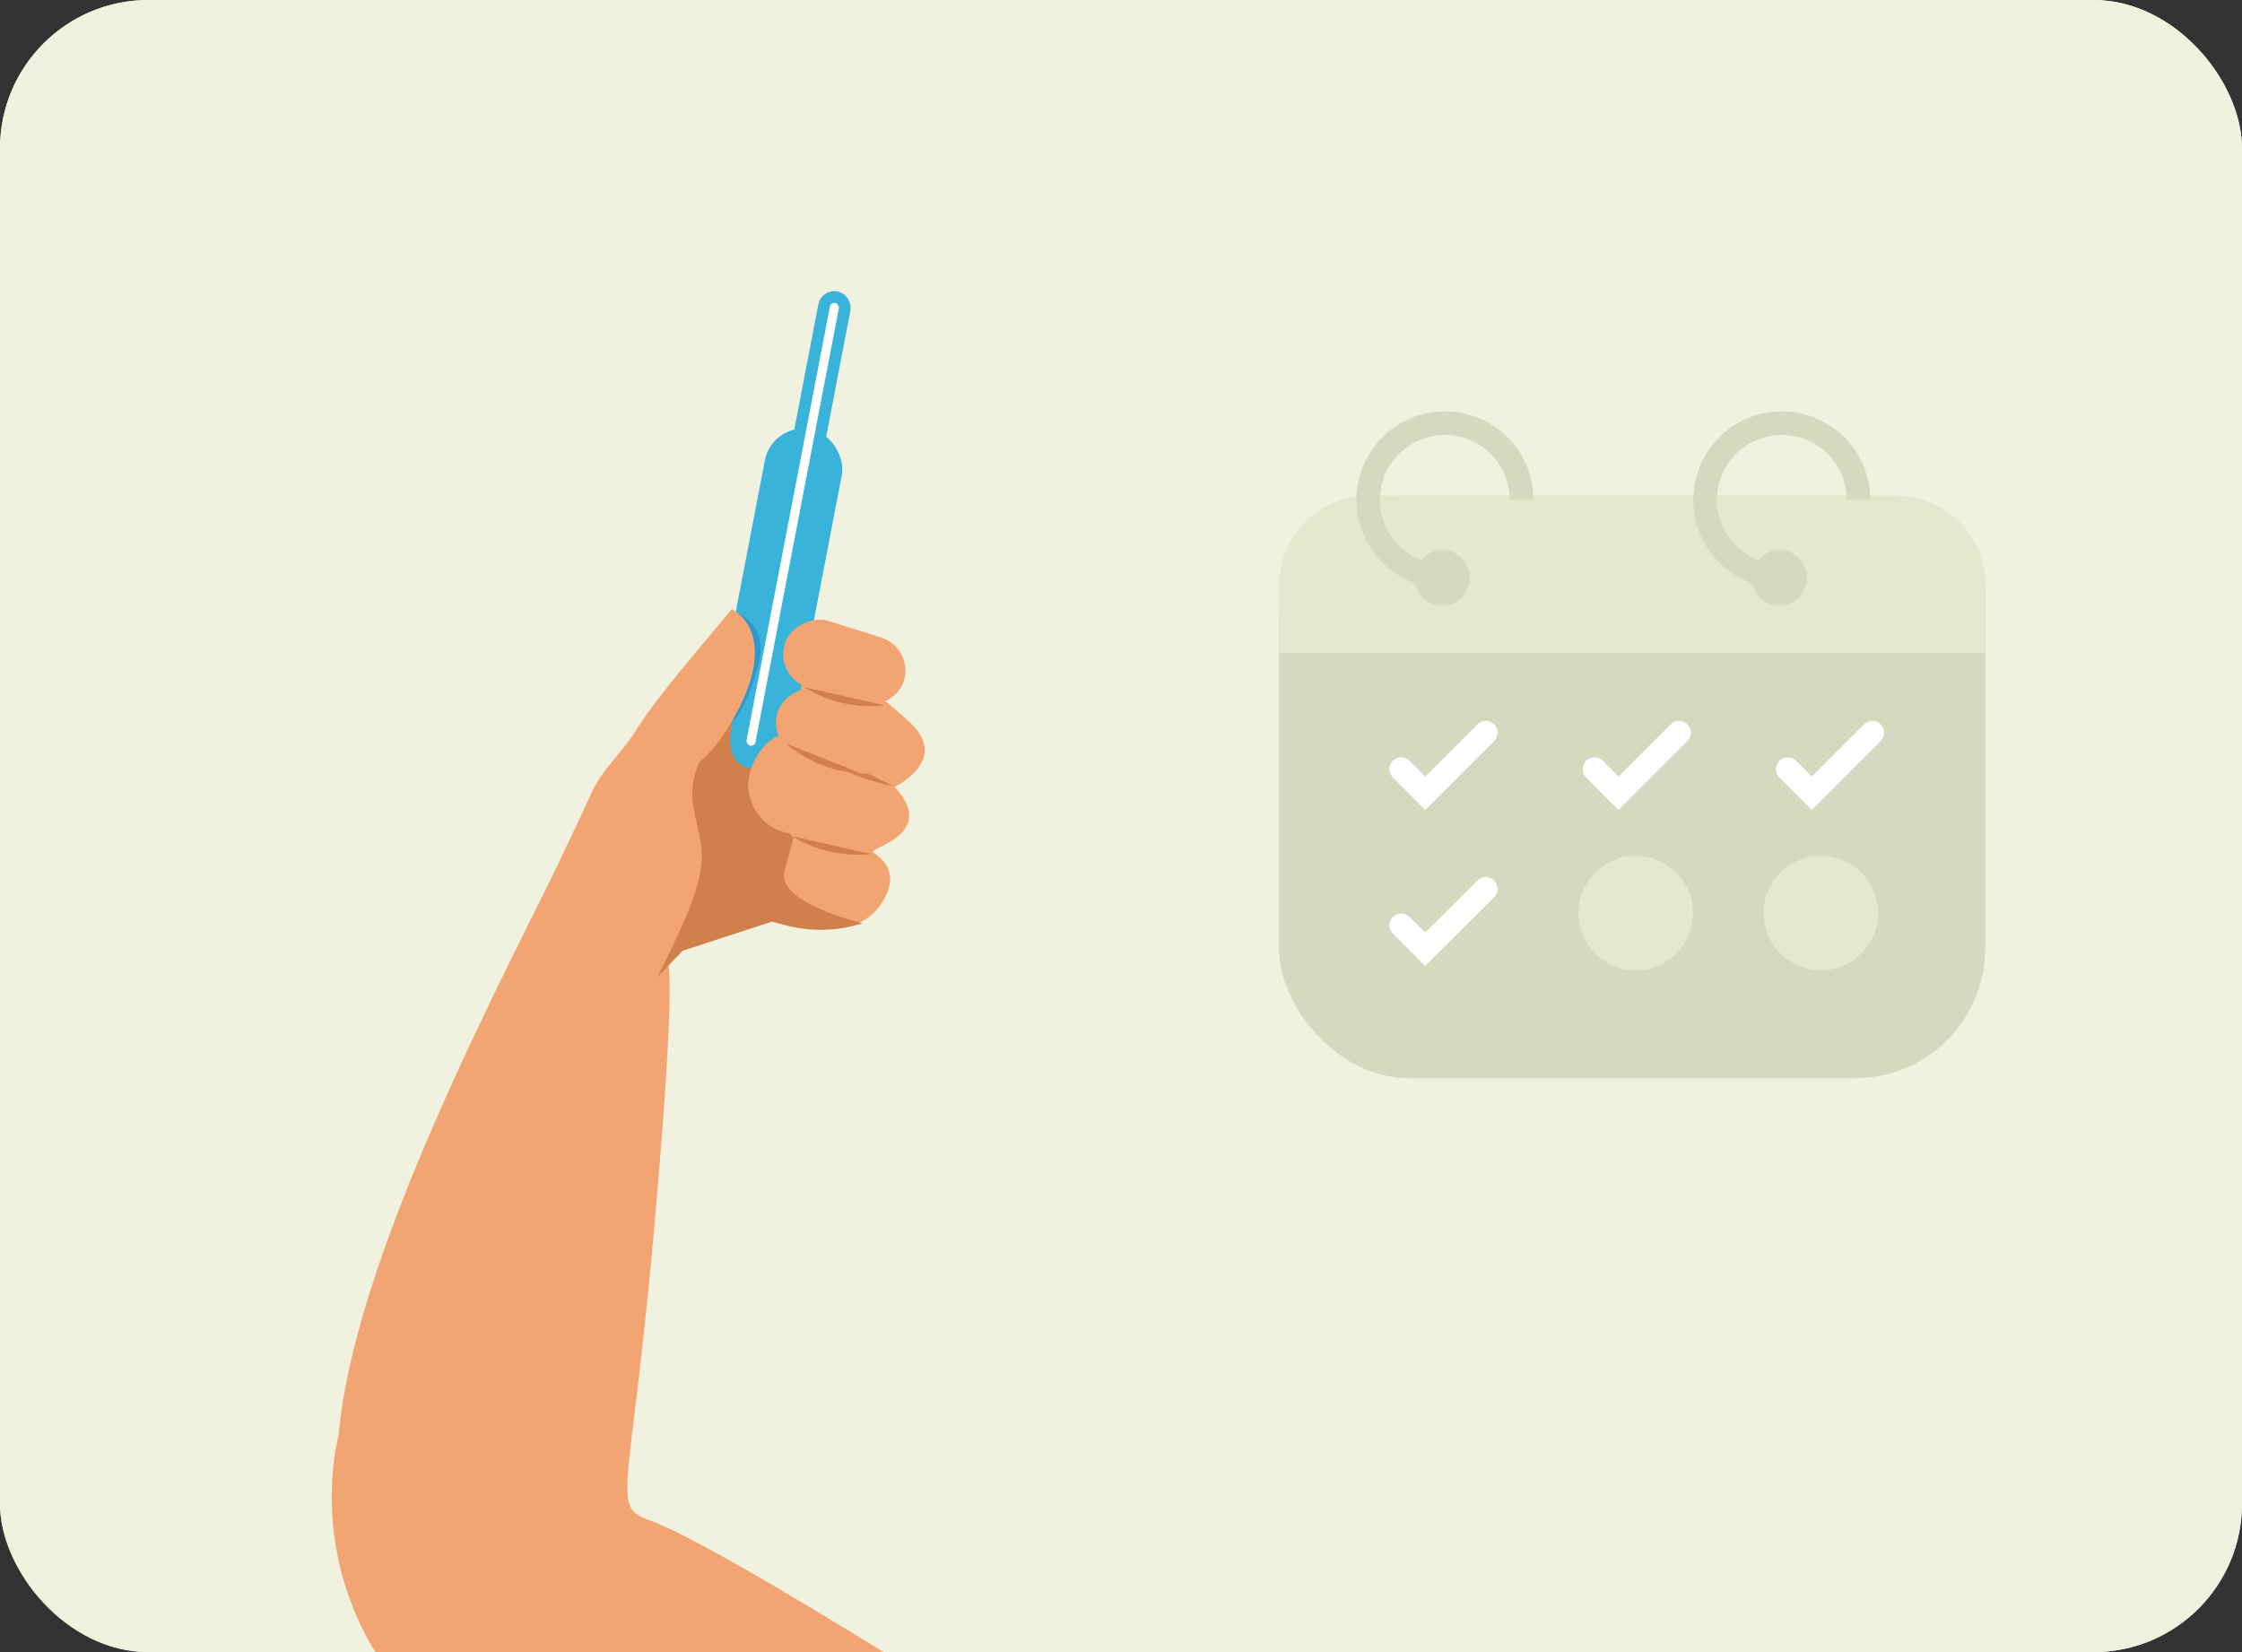 <svg xmlns="http://www.w3.org/2000/svg" xmlns:xlink="http://www.w3.org/1999/xlink" viewBox="0 0 190 140"><rect x="0" y="0" width="190" height="140" fill="#333333" stroke="none"/><defs><style>.a{fill:#f0f2df;}.b,.f,.g{fill:none;}.c{clip-path:url(#a);}.d{fill:#d6d9bf;}.e{fill:#e5e8ce;}.f{stroke:#d6d9bf;}.f,.g,.k{stroke-miterlimit:10;}.f,.g{stroke-width:2px;}.g{stroke:#fff;stroke-linecap:round;}.h{clip-path:url(#b);}.i{fill:#f2a572;}.j{fill:#39b3da;}.k{fill:#fff;stroke:#39b3da;}.l{fill:#cf804b;}.m{fill:#2b99ce;}</style><clipPath id="a"><rect class="a" width="190" height="140" rx="12.58"/></clipPath><clipPath id="b"><rect class="b" width="190" height="140" rx="12.58"/></clipPath></defs><rect class="a" width="190" height="140" rx="12.58"/><g class="c"><rect class="a" width="190" height="140" rx="12.58"/></g><rect class="d" x="108.39" y="41.99" width="59.85" height="49.38" rx="11.03"/><path class="e" d="M108.39,55.32V49.57A7.58,7.58,0,0,1,116,42h44.68a7.58,7.58,0,0,1,7.58,7.58v5.75"/><path class="f" d="M122.45,48.86a6.5,6.5,0,1,1,6.5-6.5"/><circle class="d" cx="122.22" cy="48.96" r="2.35"/><path class="f" d="M151,48.86a6.5,6.5,0,1,1,6.5-6.5"/><circle class="d" cx="150.79" cy="48.96" r="2.35"/><polyline class="g" points="118.75 65.18 120.78 67.22 125.91 62.09"/><polyline class="g" points="135.13 65.18 137.16 67.22 142.29 62.09"/><polyline class="g" points="151.51 65.18 153.54 67.22 158.67 62.09"/><polyline class="g" points="118.75 78.41 120.78 80.44 125.91 75.32"/><circle class="e" cx="138.62" cy="77.37" r="4.85"/><circle class="e" cx="154.31" cy="77.37" r="4.85"/><g class="h"><path class="i" d="M65.79,52c1.94,3,2.74,2.7,1.94,3a3.61,3.61,0,0,0-1.61,4.37c.93,2-3.76,2-4,1.86s4.61-5.46-.06-9.6c0,0-6.35,7.27-8.15,10.24-1.08,1.79-2.91,3.38-3.77,5.29-1.22,2.71-1.71,3.64-2.43,5.18-3.83,8.23-17.54,33.21-19,49.13L28.41,123a25.31,25.31,0,0,0,8.4,22.94l42.47-3.19s-18.74-11.88-24.1-13.87c-3.47-1.28-1.82-1.46.24-24.61,2.09-23.41,1.08-22.91,1.08-22.91s6-3.88,9-3.22,7.18,1.4,9.13-1.48-.2-4.06-.62-4.44,5.54-1.52,1.8-5.54c0,0,4.76-2.26,1.29-5.47s-3.16-2.14-2.52-2.9"/><rect class="j" x="62.4" y="36.09" width="6.64" height="31.74" rx="3.32" transform="translate(10.98 -11.47) rotate(10.88)"/><rect class="k" x="66.28" y="24.83" width="1.77" height="39.2" rx="0.88" transform="translate(124.75 100.74) rotate(-169.12)"/><path class="l" d="M68.5,63.14c2.31,2.63,7.26,3.49,7.26,3.49"/><path class="l" d="M73.84,72.37a10.78,10.78,0,0,1-6.71-1.51"/><path class="l" d="M62.08,61.19S58,64.07,58.76,68.35s2,4.55-3.06,14.46l2.15-2.24,7.6-2.48.9.25a11.51,11.51,0,0,0,6.4,0l.35-.11s-7.38-1.7-6.61-4.45L67.25,71S65,68.79,66,67s-1.84-1.84-1.84-1.84S61.07,65.42,62.08,61.19Z"/><path class="m" d="M62.39,51.93s2.86.87,1.86,4.51-2.17,4.75-2.17,4.75Z"/><path class="i" d="M54.54,61.1,62,51.61s4.18,1.83.38,8.89-6.91,4.66-6.91,4.66Z"/><path class="i" d="M67.25,70.66a4.09,4.09,0,0,1-3.71-3.22c-.71-2.24,1.64-6,3.92-5.08S67.25,70.66,67.25,70.66Z"/><rect class="i" x="67.99" y="56.66" width="5.9" height="10.57" rx="2.95" transform="translate(-9.47 110.97) rotate(-72.5)"/><rect class="i" x="68.6" y="50.85" width="5.9" height="10.57" rx="2.95" transform="translate(-3.5 107.49) rotate(-72.5)"/><path class="l" d="M74.91,59.77a10.77,10.77,0,0,1-6.71-1.51"/><path class="l" d="M73,65.54A10.78,10.78,0,0,1,66.59,63"/><path class="l" d="M74.91,59.77a10.77,10.77,0,0,1-6.71-1.51"/></g></svg>